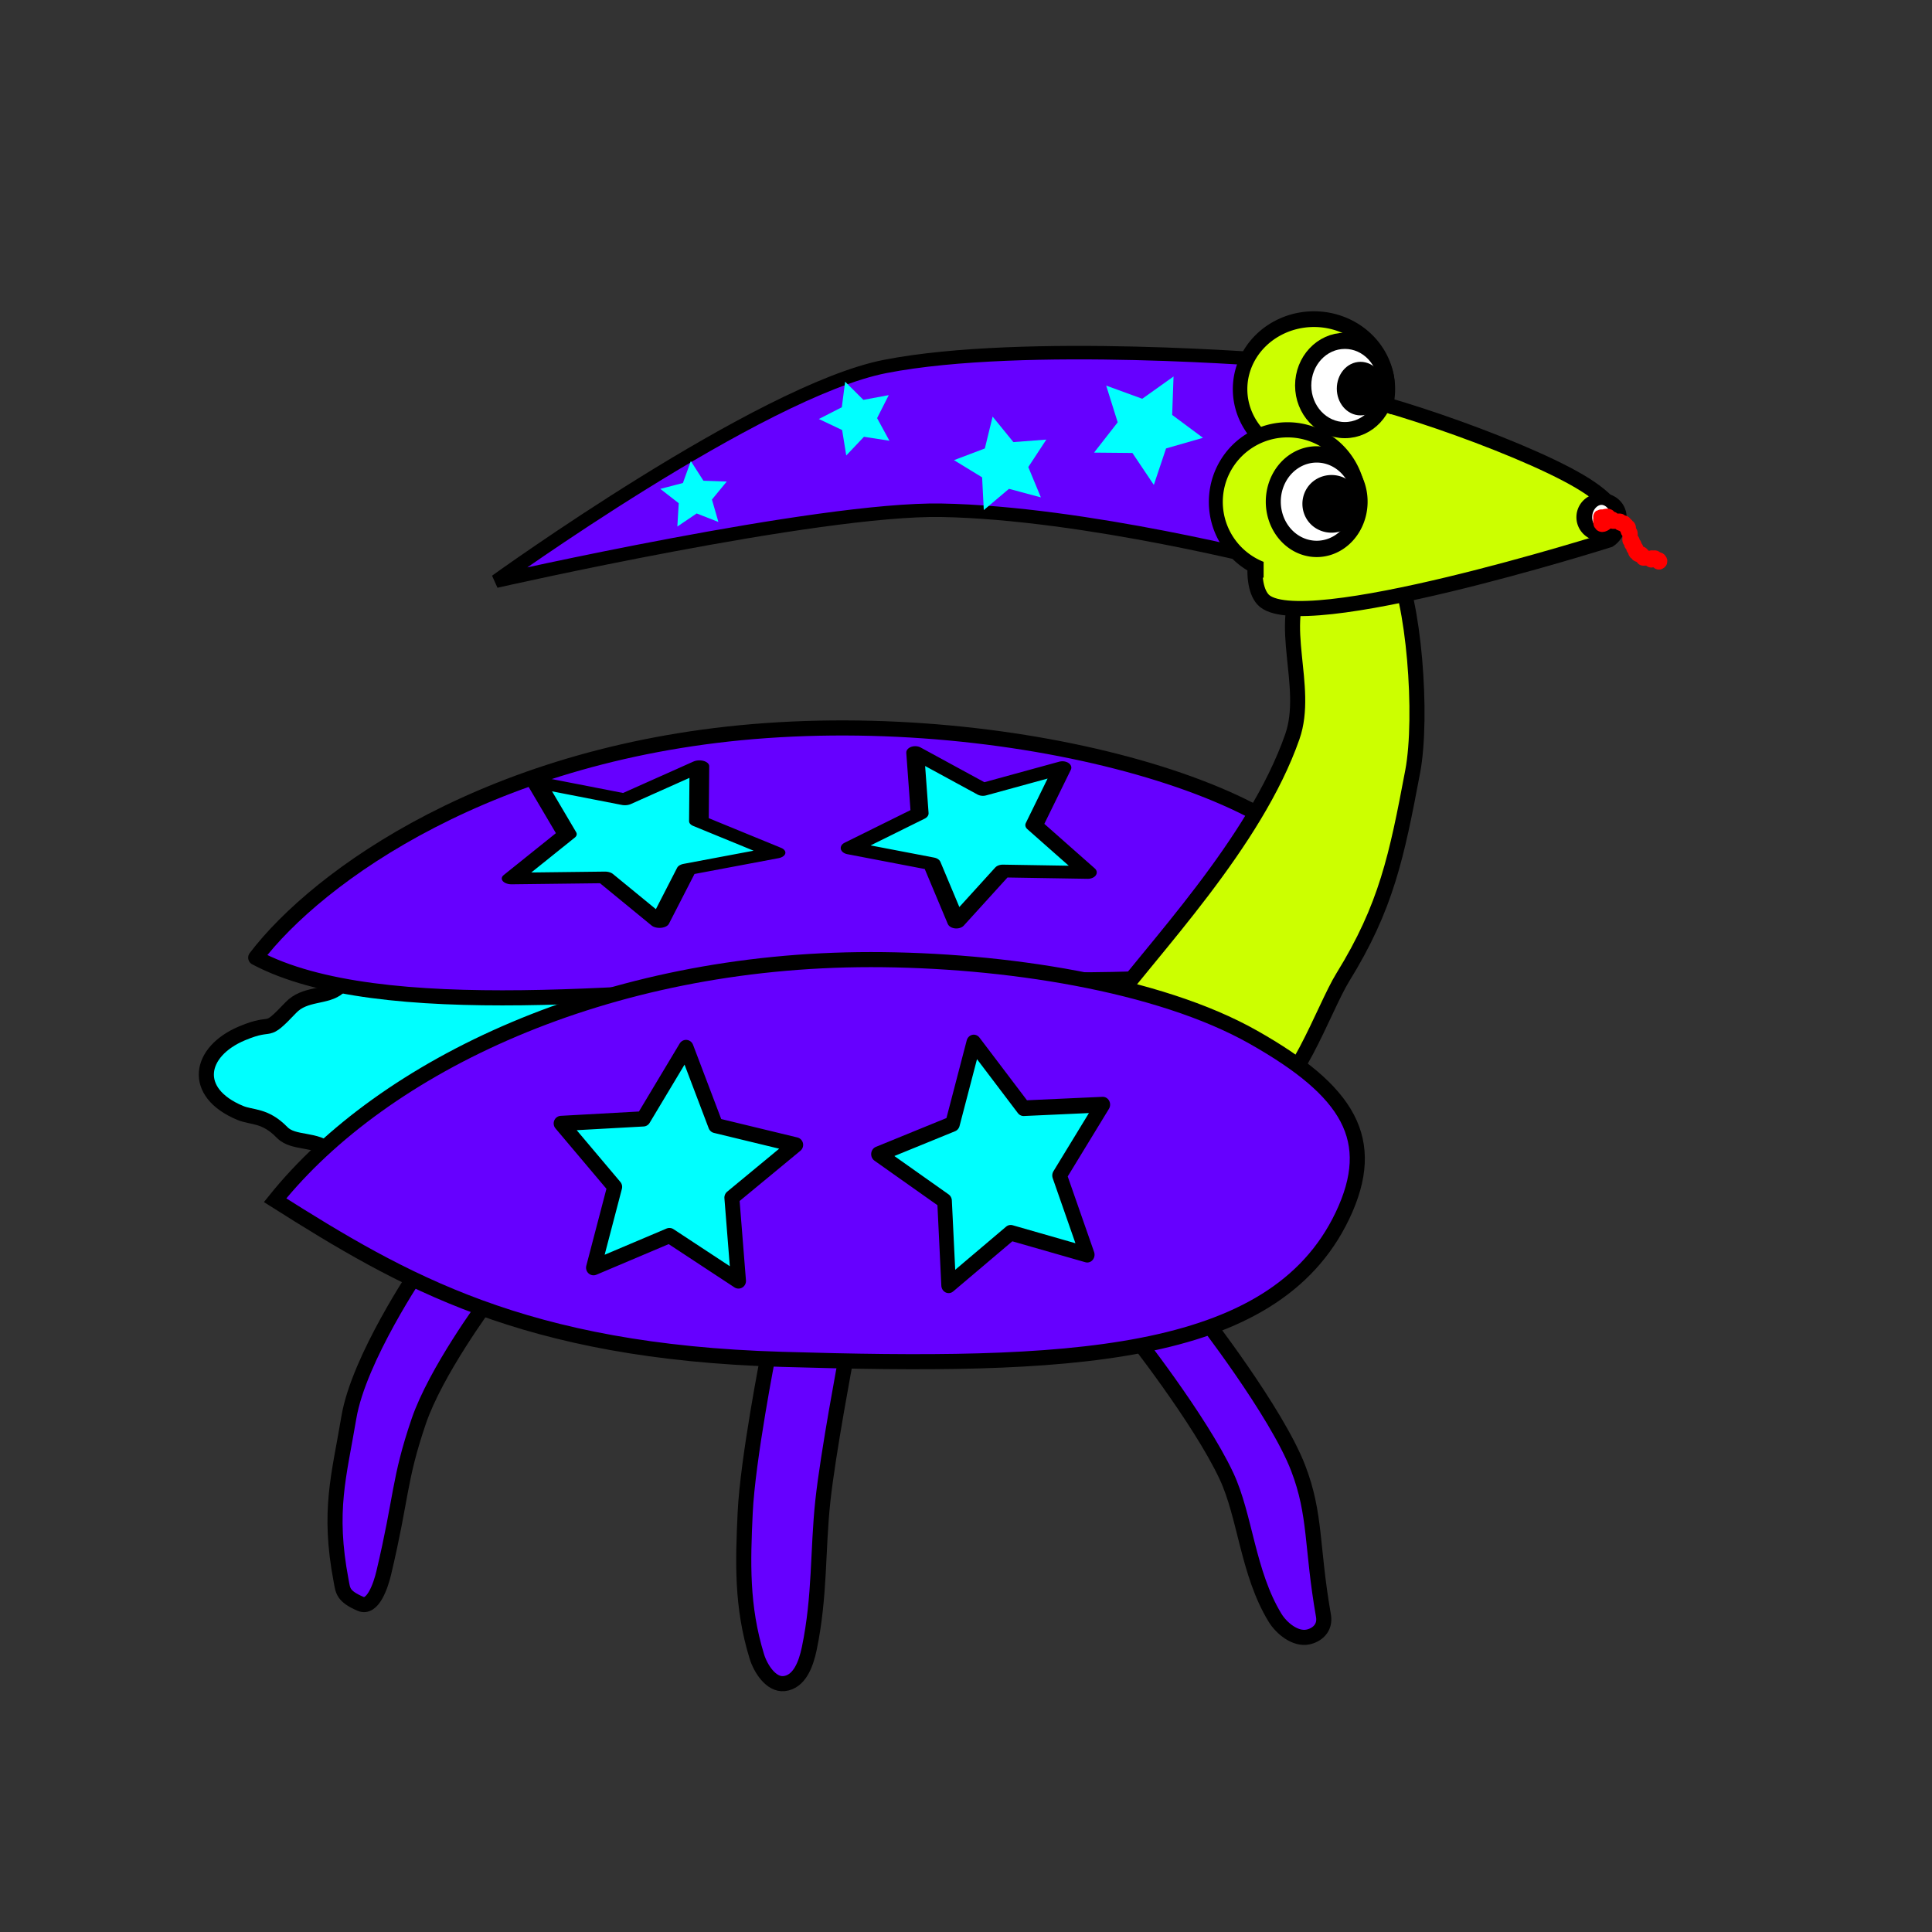 <?xml version="1.0" encoding="UTF-8" standalone="no"?>
<!-- Created with Inkscape (http://www.inkscape.org/) -->

<svg
   xmlns:dc="http://purl.org/dc/elements/1.1/"
   xmlns:cc="http://creativecommons.org/ns#"
   xmlns:rdf="http://www.w3.org/1999/02/22-rdf-syntax-ns#"
   xmlns:svg="http://www.w3.org/2000/svg"
   xmlns="http://www.w3.org/2000/svg"
   xmlns:sodipodi="http://sodipodi.sourceforge.net/DTD/sodipodi-0.dtd"
   xmlns:inkscape="http://www.inkscape.org/namespaces/inkscape"
   width="64px"
   height="64px"
   id="svg3048"
   version="1.1"
   inkscape:version="0.48.4 r9939"
   sodipodi:docname="MagicianBasic.svg">
  <rect width="100%" height="100%" fill="#333333" stroke="none"/>
  <defs
     id="defs3050">
    <inkscape:path-effect
       effect="spiro"
       id="path-effect3076"
       is_visible="true" />
    <clipPath
       clipPathUnits="userSpaceOnUse"
       id="clipPath3966">
      <path
         style="fill:#ff0000;fill-opacity:1;stroke:#000000;stroke-width:0;stroke-linecap:butt;stroke-linejoin:miter;stroke-miterlimit:4;stroke-opacity:1;stroke-dasharray:none"
         d="m 41.312,19.96 -1e-6,2.409 -4.364,-4.318 2.455,-7.909 7.545,6.455 z"
         id="path3968"
         inkscape:connector-curvature="0"
         sodipodi:nodetypes="cccccc" />
    </clipPath>
    <clipPath
       clipPathUnits="userSpaceOnUse"
       id="clipPath3982">
      <path
         style="fill:#d40000;fill-opacity:1;stroke:none"
         d="m 46.742,14.367 -2.178,-0.847 -0.382,2.875 -4.202,0.547 0.611,-8.961 7.029,4.516 z"
         id="path3984"
         inkscape:connector-curvature="0"
         sodipodi:nodetypes="ccccccc" />
    </clipPath>
  </defs>
  <sodipodi:namedview
     id="base"
     pagecolor="#ffffff"
     bordercolor="#666666"
     borderopacity="1.0"
     inkscape:pageopacity="0.0"
     inkscape:pageshadow="2"
     inkscape:zoom="7.7781746"
     inkscape:cx="29.258841"
     inkscape:cy="43.621419"
     inkscape:current-layer="layer4"
     showgrid="true"
     inkscape:document-units="px"
     inkscape:grid-bbox="true"
     inkscape:window-width="874"
     inkscape:window-height="878"
     inkscape:window-x="362"
     inkscape:window-y="145"
     inkscape:window-maximized="0" />
  <g
     inkscape:groupmode="layer"
     id="layer3"
     inkscape:label="Body"
     style="display:inline">
    <path
       style="fill:#00ffff;stroke:#000000;stroke-width:0.5;stroke-linecap:butt;stroke-linejoin:round;stroke-miterlimit:4;stroke-opacity:1;stroke-dasharray:none"
       d="m 18.37,29.537 c 0,0 -4.404,2.219 -5.09,2.494 -0.685,0.275 -1.19,-0.097 -2.06,0.669 -0.407,0.358 -1.117,0.183 -1.587,0.679 -0.912,0.961 -0.509,0.388 -1.613,0.851 -1.438,0.602 -1.692,1.958 -0.064,2.636 0.396,0.165 0.818,0.061 1.389,0.647 0.385,0.395 1.131,0.176 1.61,0.645 0.428,0.418 1.135,0.419 1.705,0.617 0.57,0.198 1.136,0.387 1.676,0.563 2.159,0.703 3.905,1.193 3.905,1.193 l 19.928,-0.836 4.371,-5.721 -0.836,-3.857 z"
       id="path3855"
       inkscape:connector-curvature="0"
       sodipodi:nodetypes="csssssssssccccc" />
    <path
       style="fill:#6600ff;fill-opacity:1;stroke:#000000;stroke-width:0.5;stroke-linecap:butt;stroke-linejoin:miter;stroke-miterlimit:4;stroke-opacity:1;stroke-dasharray:none;display:inline"
       d="m 13.886,42.049 c 0,0 -2,2.942 -2.33,4.909 -0.326,1.942 -0.696,3.08 -0.257,5.4 0.062,0.329 0.049,0.515 0.643,0.771 0.405,0.175 0.67,-0.599 0.771,-1.029 0.603,-2.544 0.491,-3.055 1.157,-5.014 0.562,-1.652 2.239,-3.918 2.239,-3.918 z"
       id="path3852"
       inkscape:connector-curvature="0"
       sodipodi:nodetypes="cssssscc" />
    <path
       style="fill:#6600ff;fill-opacity:1;stroke:#000000;stroke-width:0.5;stroke-linecap:butt;stroke-linejoin:miter;stroke-miterlimit:4;stroke-opacity:1;stroke-dasharray:none;display:inline"
       d="m 25.456,44.844 c 0,0 -0.689,3.497 -0.771,5.271 -0.076,1.629 -0.125,3.093 0.386,4.757 0.126,0.41 0.474,0.943 0.9,0.9 0.513,-0.052 0.73,-0.652 0.836,-1.157 0.362,-1.734 0.276,-3.264 0.45,-4.885 0.171,-1.597 0.771,-4.757 0.771,-4.757 z"
       id="path3905"
       inkscape:connector-curvature="0"
       sodipodi:nodetypes="cssssscc" />
    <path
       style="fill:#6600ff;fill-opacity:1;stroke:#000000;stroke-width:0.5;stroke-linecap:butt;stroke-linejoin:miter;stroke-miterlimit:4;stroke-opacity:1;stroke-dasharray:none"
       d="m 39.791,43.558 c 0,0 2.496,3.208 3.214,5.078 0.593,1.542 0.436,2.603 0.836,4.885 0.074,0.42 -0.229,0.648 -0.514,0.707 -0.414,0.086 -0.873,-0.282 -1.093,-0.643 -0.902,-1.484 -0.982,-3.36 -1.607,-4.693 -0.891,-1.9 -3.15,-4.757 -3.15,-4.757 z"
       id="path3915"
       inkscape:connector-curvature="0"
       sodipodi:nodetypes="cssssscc" />
  </g>
  <g
     id="layer1"
     inkscape:label="Carapace Back"
     inkscape:groupmode="layer"
     style="display:inline">
    <path
       style="display:inline;fill:#6600ff;fill-opacity:1;stroke:#000000;stroke-width:0.5;stroke-linecap:round;stroke-linejoin:round;stroke-miterlimit:4;stroke-opacity:1;stroke-dasharray:none"
       d="M 44.34,30.052 C 44.202,33.395 33.424,32.179 27.889,32.477 21.421,32.825 12.585,33.912 8.471,31.723 c 2.057,-2.703 7.826,-6.878 16.906,-7.521 9.314,-0.659 19.102,2.504 18.963,5.85 z"
       id="path3849"
       inkscape:connector-curvature="0"
       sodipodi:nodetypes="sacss" />
  </g>
  <g
     inkscape:groupmode="layer"
     id="layer4"
     inkscape:label="Head"
     style="display:inline">
    <path
       style="fill:#6600ff;stroke:#000000;stroke-width:0.447;stroke-linecap:butt;stroke-linejoin:miter;stroke-miterlimit:4;stroke-opacity:1;stroke-dasharray:none;fill-opacity:1"
       d="m 42.411,11.946 c 0,0 -8.468,-0.708 -13.086,0.193 -4.156,0.811 -12.895,7.113 -12.895,7.113 0,0 10.663,-2.421 14.753,-2.349 4.769,0.084 11.141,1.739 11.141,1.739 z"
       id="path3990"
       inkscape:connector-curvature="0"
       sodipodi:nodetypes="cscscc" />
    <path
       style="fill:#ccff00;fill-opacity:1;stroke:#000000;stroke-width:0.5;stroke-linecap:butt;stroke-linejoin:miter;stroke-miterlimit:4;stroke-opacity:1;stroke-dasharray:none"
       d="m 41.655,36.616 c 1.201,-0.244 2.184,-3.2 2.828,-4.243 1.441,-2.331 1.785,-4.011 2.314,-6.814 0.345,-1.828 0.039,-5.768 -0.643,-6.943 -0.456,-0.786 -2.447,-0.11 -2.957,0.643 -0.922,1.362 0.194,3.479 -0.386,5.143 -1.228,3.524 -4.628,7.033 -6.3,9.257 -1.188,1.58 2.983,3.396 5.143,2.957 z"
       id="path3922"
       inkscape:connector-curvature="0"
       sodipodi:nodetypes="ssssssss" />
    <path
       style="fill:#ccff00;fill-opacity:1;stroke:#000000;stroke-width:0.5;stroke-linecap:butt;stroke-linejoin:miter;stroke-miterlimit:4;stroke-opacity:1;stroke-dasharray:none"
       d="m 43.918,13.01 c 0.912,-0.114 6.28,1.684 8.398,2.931 2.119,1.247 0.988,1.945 0.988,1.945 0,0 -10.325,3.268 -11.471,1.967 -1.032,-1.171 1.246,-6.738 2.085,-6.843 z"
       id="path3928"
       inkscape:connector-curvature="0"
       sodipodi:nodetypes="sscss" />
    <path
       sodipodi:type="arc"
       style="fill:#ccff00;fill-opacity:1;stroke:#000000;stroke-width:0.404;stroke-linecap:round;stroke-linejoin:round;stroke-miterlimit:4;stroke-opacity:1;stroke-dasharray:none"
       id="path3924"
       sodipodi:cx="43.969185"
       sodipodi:cy="13.474007"
       sodipodi:rx="2.0570378"
       sodipodi:ry="1.7999082"
       d="m 46.026,13.474 a 2.057,1.8 0 1 1 -4.114,0 2.057,1.8 0 1 1 4.114,0 z"
       transform="matrix(1.19,0,0,1.288,-8.796,-4.464)"
       clip-path="url(#clipPath3982)" />
    <path
       sodipodi:type="arc"
       style="fill:#ccff00;fill-opacity:1;stroke:#000000;stroke-width:0.5;stroke-linecap:round;stroke-linejoin:round;stroke-miterlimit:4;stroke-opacity:1;stroke-dasharray:none"
       id="path3926"
       sodipodi:cx="42.169277"
       sodipodi:cy="18.038059"
       sodipodi:rx="2.5712974"
       sodipodi:ry="2.3784502"
       d="m 44.741,18.038 a 2.571,2.378 0 1 1 -5.143,0 2.571,2.378 0 1 1 5.143,0 z"
       transform="matrix(0.924,0,0,1.004,3.687,-1.484)"
       clip-path="url(#clipPath3966)" />
    <path
       sodipodi:type="arc"
       style="fill:#ffffff;fill-opacity:1;stroke:#000000;stroke-width:0.5;stroke-linecap:round;stroke-linejoin:round;stroke-miterlimit:4;stroke-opacity:1;stroke-dasharray:none"
       id="path3930"
       sodipodi:cx="43.872761"
       sodipodi:cy="16.527422"
       sodipodi:rx="1.4463547"
       sodipodi:ry="1.4463547"
       d="m 45.319,16.527 a 1.446,1.446 0 1 1 -2.893,0 1.446,1.446 0 1 1 2.893,0 z"
       transform="matrix(0.994,0,0,1.082,0.008,-1.264)" />
    <path
       sodipodi:type="arc"
       style="fill:#ffffff;fill-opacity:1;stroke:#000000;stroke-width:0.5;stroke-linecap:round;stroke-linejoin:round;stroke-miterlimit:4;stroke-opacity:1;stroke-dasharray:none"
       id="path3936"
       sodipodi:cx="53.065151"
       sodipodi:cy="17.330952"
       sodipodi:rx="0.54640067"
       sodipodi:ry="0.77138925"
       d="m 53.612,17.331 a 0.546,0.771 0 1 1 -1.093,0 0.546,0.771 0 1 1 1.093,0 z"
       transform="matrix(1.044,0,0,0.781,-2.348,3.597)" />
    <g
       id="g3986"
       transform="matrix(1.074,0,0,1.07,-3.224,-0.719)">
      <path
         d="m 45.769,12.606 c 0,0.763 -0.576,1.382 -1.286,1.382 -0.71,0 -1.286,-0.619 -1.286,-1.382 0,-0.763 0.576,-1.382 1.286,-1.382 0.71,0 1.286,0.619 1.286,1.382 z"
         sodipodi:ry="1.3820723"
         sodipodi:rx="1.2856486"
         sodipodi:cy="12.606194"
         sodipodi:cx="44.483444"
         id="path3932"
         style="fill:#ffffff;fill-opacity:1;stroke:#000000;stroke-width:0.5;stroke-linecap:round;stroke-linejoin:round;stroke-miterlimit:4;stroke-opacity:1;stroke-dasharray:none"
         sodipodi:type="arc" />
      <path
         d="m 45.448,12.703 c 0,0.32 -0.216,0.579 -0.482,0.579 -0.266,0 -0.482,-0.259 -0.482,-0.579 0,-0.32 0.216,-0.579 0.482,-0.579 0.266,0 0.482,0.259 0.482,0.579 z"
         sodipodi:ry="0.57854193"
         sodipodi:rx="0.48211825"
         sodipodi:cy="12.702617"
         sodipodi:cx="44.965565"
         id="path3944"
         style="fill:#000000;fill-opacity:1;stroke:#000000;stroke-width:0.5;stroke-linecap:round;stroke-linejoin:round;stroke-miterlimit:4;stroke-opacity:1;stroke-dasharray:none"
         sodipodi:type="arc" />
    </g>
    <path
       sodipodi:type="arc"
       style="fill:#000000;fill-opacity:1;stroke:#000000;stroke-width:0.5;stroke-linecap:round;stroke-linejoin:round;stroke-miterlimit:4;stroke-opacity:1;stroke-dasharray:none"
       id="path3946"
       sodipodi:cx="44.226315"
       sodipodi:cy="16.46314"
       sodipodi:rx="0.51425946"
       sodipodi:ry="0.73924804"
       d="m 44.741,16.463 a 0.514,0.739 0 1 1 -1.029,0 0.514,0.739 0 1 1 1.029,0 z"
       transform="matrix(1.262,0,0,0.965,-11.705,0.804)" />
    <path
       style="fill:none;stroke:#ff0000;stroke-width:0.5;stroke-linecap:butt;stroke-linejoin:round;stroke-opacity:1;stroke-miterlimit:4;stroke-dasharray:none"
       d="m 53.033,17.138 c 0.086,0 0.257,-0.086 0.257,0 0,0.086 -0.318,-0.061 -0.257,0 -0.073,0.538 0.294,-0.028 0.386,0.064 0.015,0.015 -0.015,0.049 0,0.064 0.015,0.015 0.242,-0.015 0.257,0 0.015,0.015 -0.015,0.049 0,0.064 0.03,0.03 0.098,-0.03 0.129,0 0.015,0.015 -0.015,0.049 0,0.064 0.015,0.015 0.049,-0.015 0.064,0 0.015,0.015 -0.015,0.049 0,0.064 0.015,0.015 0.049,-0.015 0.064,0 0.03,0.03 -0.019,0.09 0,0.129 0.014,0.027 0.051,0.037 0.064,0.064 0.017,0.035 -0.018,0.24 0,0.257 0.015,0.015 0.049,-0.015 0.064,0 0.043,0.043 -0.043,0.086 0,0.129 0.015,0.015 0.049,-0.015 0.064,0 0.03,0.03 -0.03,0.098 0,0.129 0.015,0.015 0.049,-0.015 0.064,0 0.03,0.03 -0.03,0.098 0,0.129 0.015,0.015 0.049,-0.015 0.064,0 0.015,0.015 -0.015,0.049 0,0.064 0.043,0.043 0.086,-0.043 0.129,0 0.015,0.015 -0.015,0.049 0,0.064 0.015,0.015 0.049,-0.015 0.064,0 0.086,0.086 -0.107,0.064 0.064,0.064 0.016,0 0.191,-0.002 0.193,0 0.015,0.015 0.021,0.064 0,0.064 -0.021,0 -0.015,-0.049 0,-0.064 0.015,-0.015 0.043,0 0.064,0 0.021,0 0.049,-0.015 0.064,0 0.015,0.015 -0.015,0.049 0,0.064 0.03,0.03 0.098,-0.03 0.129,0 0.086,0.086 -0.107,0.064 0.064,0.064"
       id="path3948"
       inkscape:connector-curvature="0" />
    <path
       sodipodi:type="star"
       style="fill:#00ffff;fill-opacity:1;stroke:none"
       id="path3993"
       sodipodi:sides="5"
       sodipodi:cx="35.869598"
       sodipodi:cy="12.959747"
       sodipodi:r1="4.2814226"
       sodipodi:r2="2.1407113"
       sodipodi:arg1="0.72165485"
       sodipodi:arg2="1.3499734"
       inkscape:flatsided="false"
       inkscape:rounded="0"
       inkscape:randomized="0"
       d="m 39.084,15.788 -2.745,-0.74 -2.166,1.842 -0.145,-2.839 -2.421,-1.49 2.656,-1.015 0.669,-2.763 1.786,2.212 2.835,-0.217 -1.552,2.382 z"
       inkscape:transform-center-x="0.11161656"
       inkscape:transform-center-y="-0.047056867"
       transform="matrix(0.385,0,0,0.382,19.433,10.445)" />
    <path
       sodipodi:type="star"
       style="fill:#00ffff;fill-opacity:1;stroke:none"
       id="path3995"
       sodipodi:sides="5"
       sodipodi:cx="36.769554"
       sodipodi:cy="12.831182"
       sodipodi:r1="1.4373989"
       sodipodi:r2="0.71869946"
       sodipodi:arg1="0.1798535"
       sodipodi:arg2="0.80817203"
       inkscape:flatsided="false"
       inkscape:rounded="0"
       inkscape:randomized="0"
       d="m 38.184,13.088 -0.918,0.263 -0.304,0.905 -0.533,-0.792 -0.954,-0.009 0.588,-0.752 -0.286,-0.911 0.897,0.327 0.778,-0.553 -0.034,0.954 z"
       inkscape:transform-center-x="1.8047143"
       inkscape:transform-center-y="-0.92342141"
       transform="matrix(1.332,0,0,1.335,-11.011,-2.969)" />
    <path
       sodipodi:type="star"
       style="fill:#00ffff;fill-opacity:1;stroke:none"
       id="path3997"
       sodipodi:sides="5"
       sodipodi:cx="27.641447"
       sodipodi:cy="15.273915"
       sodipodi:r1="1.2856487"
       sodipodi:r2="0.64282435"
       sodipodi:arg1="-0.64350111"
       sodipodi:arg2="-0.015182578"
       inkscape:flatsided="false"
       inkscape:rounded="0"
       inkscape:randomized="0"
       d="m 28.67,14.503 -0.386,0.762 0.409,0.75 -0.844,-0.132 -0.587,0.62 -0.136,-0.843 -0.771,-0.366 0.76,-0.389 0.11,-0.847 0.605,0.602 z"
       inkscape:transform-center-x="0.11701797"
       inkscape:transform-center-y="0.0060316136"
       transform="translate(0.771,-1.414)" />
    <path
       sodipodi:type="star"
       style="fill:#00ffff;fill-opacity:1;stroke:none"
       id="path3999"
       sodipodi:sides="5"
       sodipodi:cx="23.013112"
       sodipodi:cy="16.430998"
       sodipodi:r1="1.1642044"
       sodipodi:r2="0.58210221"
       sodipodi:arg1="-1.6814535"
       sodipodi:arg2="-1.053135"
       inkscape:flatsided="false"
       inkscape:rounded="0"
       inkscape:randomized="0"
       d="m 22.885,15.274 0.417,0.651 0.773,0.026 -0.491,0.597 0.214,0.743 -0.72,-0.282 -0.64,0.433 0.046,-0.772 -0.61,-0.475 0.748,-0.195 z"
       inkscape:transform-center-x="0.03972873"
       inkscape:transform-center-y="-0.072707406" />
  </g>
  <g
     inkscape:groupmode="layer"
     id="layer7"
     inkscape:label="Carapace Front">
    <path
       style="display:inline;fill:#6600ff;fill-opacity:1;stroke:#000000;stroke-width:0.5;stroke-miterlimit:4;stroke-opacity:1;stroke-dasharray:none"
       d="m 44.469,40.273 c -2.297,4.817 -9.202,5.034 -18.578,4.757 -8.543,-0.253 -12.535,-2.588 -16.778,-5.271 3.6,-4.483 10.966,-7.971 19.735,-7.971 4.385,0 9.535,0.794 12.677,2.574 3.142,1.779 4.148,3.386 2.944,5.912 z"
       id="path3078"
       inkscape:connector-curvature="0"
       sodipodi:nodetypes="sscsss" />
  </g>
  <g
     inkscape:groupmode="layer"
     id="layer5"
     inkscape:label="Stars Layer"
     style="display:inline">
    <path
       sodipodi:type="star"
       style="fill:#00ffff;fill-opacity:1;stroke:#000000;stroke-width:0.496;stroke-linecap:round;stroke-linejoin:round;stroke-miterlimit:4;stroke-opacity:1;stroke-dasharray:none"
       id="path3891"
       sodipodi:sides="5"
       sodipodi:cx="23.270241"
       sodipodi:cy="38.544155"
       sodipodi:r1="4.1048679"
       sodipodi:r2="2.0510027"
       sodipodi:arg1="2.2886719"
       sodipodi:arg2="2.9169904"
       inkscape:flatsided="false"
       inkscape:rounded="0"
       inkscape:randomized="0"
       d="m 20.57,41.636 0.701,-2.635 -1.775,-2.069 2.723,-0.148 1.419,-2.328 0.982,2.544 2.653,0.631 -2.116,1.72 0.22,2.718 -2.29,-1.481 z"
       inkscape:transform-center-x="0.084059293"
       inkscape:transform-center-y="-0.31597769"
       transform="matrix(0.999,0,0,1.016,-0.888,-0.308)" />
    <path
       sodipodi:type="star"
       style="fill:#00ffff;fill-opacity:1;stroke:#000000;stroke-width:0.454;stroke-linecap:round;stroke-linejoin:round;stroke-miterlimit:4;stroke-opacity:1;stroke-dasharray:none"
       id="path3893"
       sodipodi:sides="5"
       sodipodi:cx="33.941128"
       sodipodi:cy="37.772766"
       sodipodi:r1="3.7390127"
       sodipodi:r2="1.9177295"
       sodipodi:arg1="1.9949233"
       sodipodi:arg2="2.6232418"
       inkscape:flatsided="false"
       inkscape:rounded="0"
       inkscape:randomized="0"
       d="m 32.402,41.18 -0.127,-2.458 -2.051,-1.36 2.298,-0.88 0.66,-2.371 1.547,1.914 2.459,-0.105 -1.342,2.063 0.859,2.306 -2.377,-0.639 z"
       inkscape:transform-center-x="-0.078497787"
       inkscape:transform-center-y="-0.33645466"
       transform="matrix(1.067,0,0,1.138,-3.148,-4.285)" />
    <path
       sodipodi:type="star"
       style="fill:#00ffff;fill-opacity:1;stroke:#000000;stroke-width:0.643;stroke-linecap:round;stroke-linejoin:round;stroke-miterlimit:4;stroke-opacity:1;stroke-dasharray:none"
       id="path3895"
       sodipodi:sides="5"
       sodipodi:cx="21.341768"
       sodipodi:cy="27.873272"
       sodipodi:r1="4.5996766"
       sodipodi:r2="2.2998385"
       sodipodi:arg1="-1.1071487"
       sodipodi:arg2="-0.47883019"
       inkscape:flatsided="false"
       inkscape:rounded="0"
       inkscape:randomized="0"
       d="m 23.399,23.759 -0.016,3.054 2.507,1.745 -2.91,0.929 -0.885,2.924 -1.783,-2.48 -3.054,0.062 1.808,-2.462 -1.003,-2.885 2.9,0.959 z"
       inkscape:transform-center-x="-0.23600614"
       inkscape:transform-center-y="0.12633048"
       transform="matrix(1.013,0,0,0.597,-0.535,11.196)" />
    <path
       sodipodi:type="star"
       style="fill:#00ffff;fill-opacity:1;stroke:#000000;stroke-width:0.586;stroke-linecap:round;stroke-linejoin:round;stroke-miterlimit:4;stroke-opacity:1;stroke-dasharray:none"
       id="path3897"
       sodipodi:sides="5"
       sodipodi:cx="32.655476"
       sodipodi:cy="27.101883"
       sodipodi:r1="4.1495337"
       sodipodi:r2="1.9968985"
       sodipodi:arg1="0.45652967"
       sodipodi:arg2="1.0848482"
       inkscape:flatsided="false"
       inkscape:rounded="0"
       inkscape:randomized="0"
       d="m 36.38,28.931 -2.792,-0.064 -1.521,2.342 -0.802,-2.675 -2.697,-0.723 2.296,-1.59 -0.146,-2.789 2.221,1.692 2.607,-1 -0.923,2.636 z"
       inkscape:transform-center-x="0.32635515"
       inkscape:transform-center-y="0.043836799"
       transform="matrix(1.01,0,0,0.722,-0.708,8.012)" />
  </g>
  <g
     inkscape:groupmode="layer"
     id="layer6"
     inkscape:label="Cape"
     style="display:inline" />
</svg>

